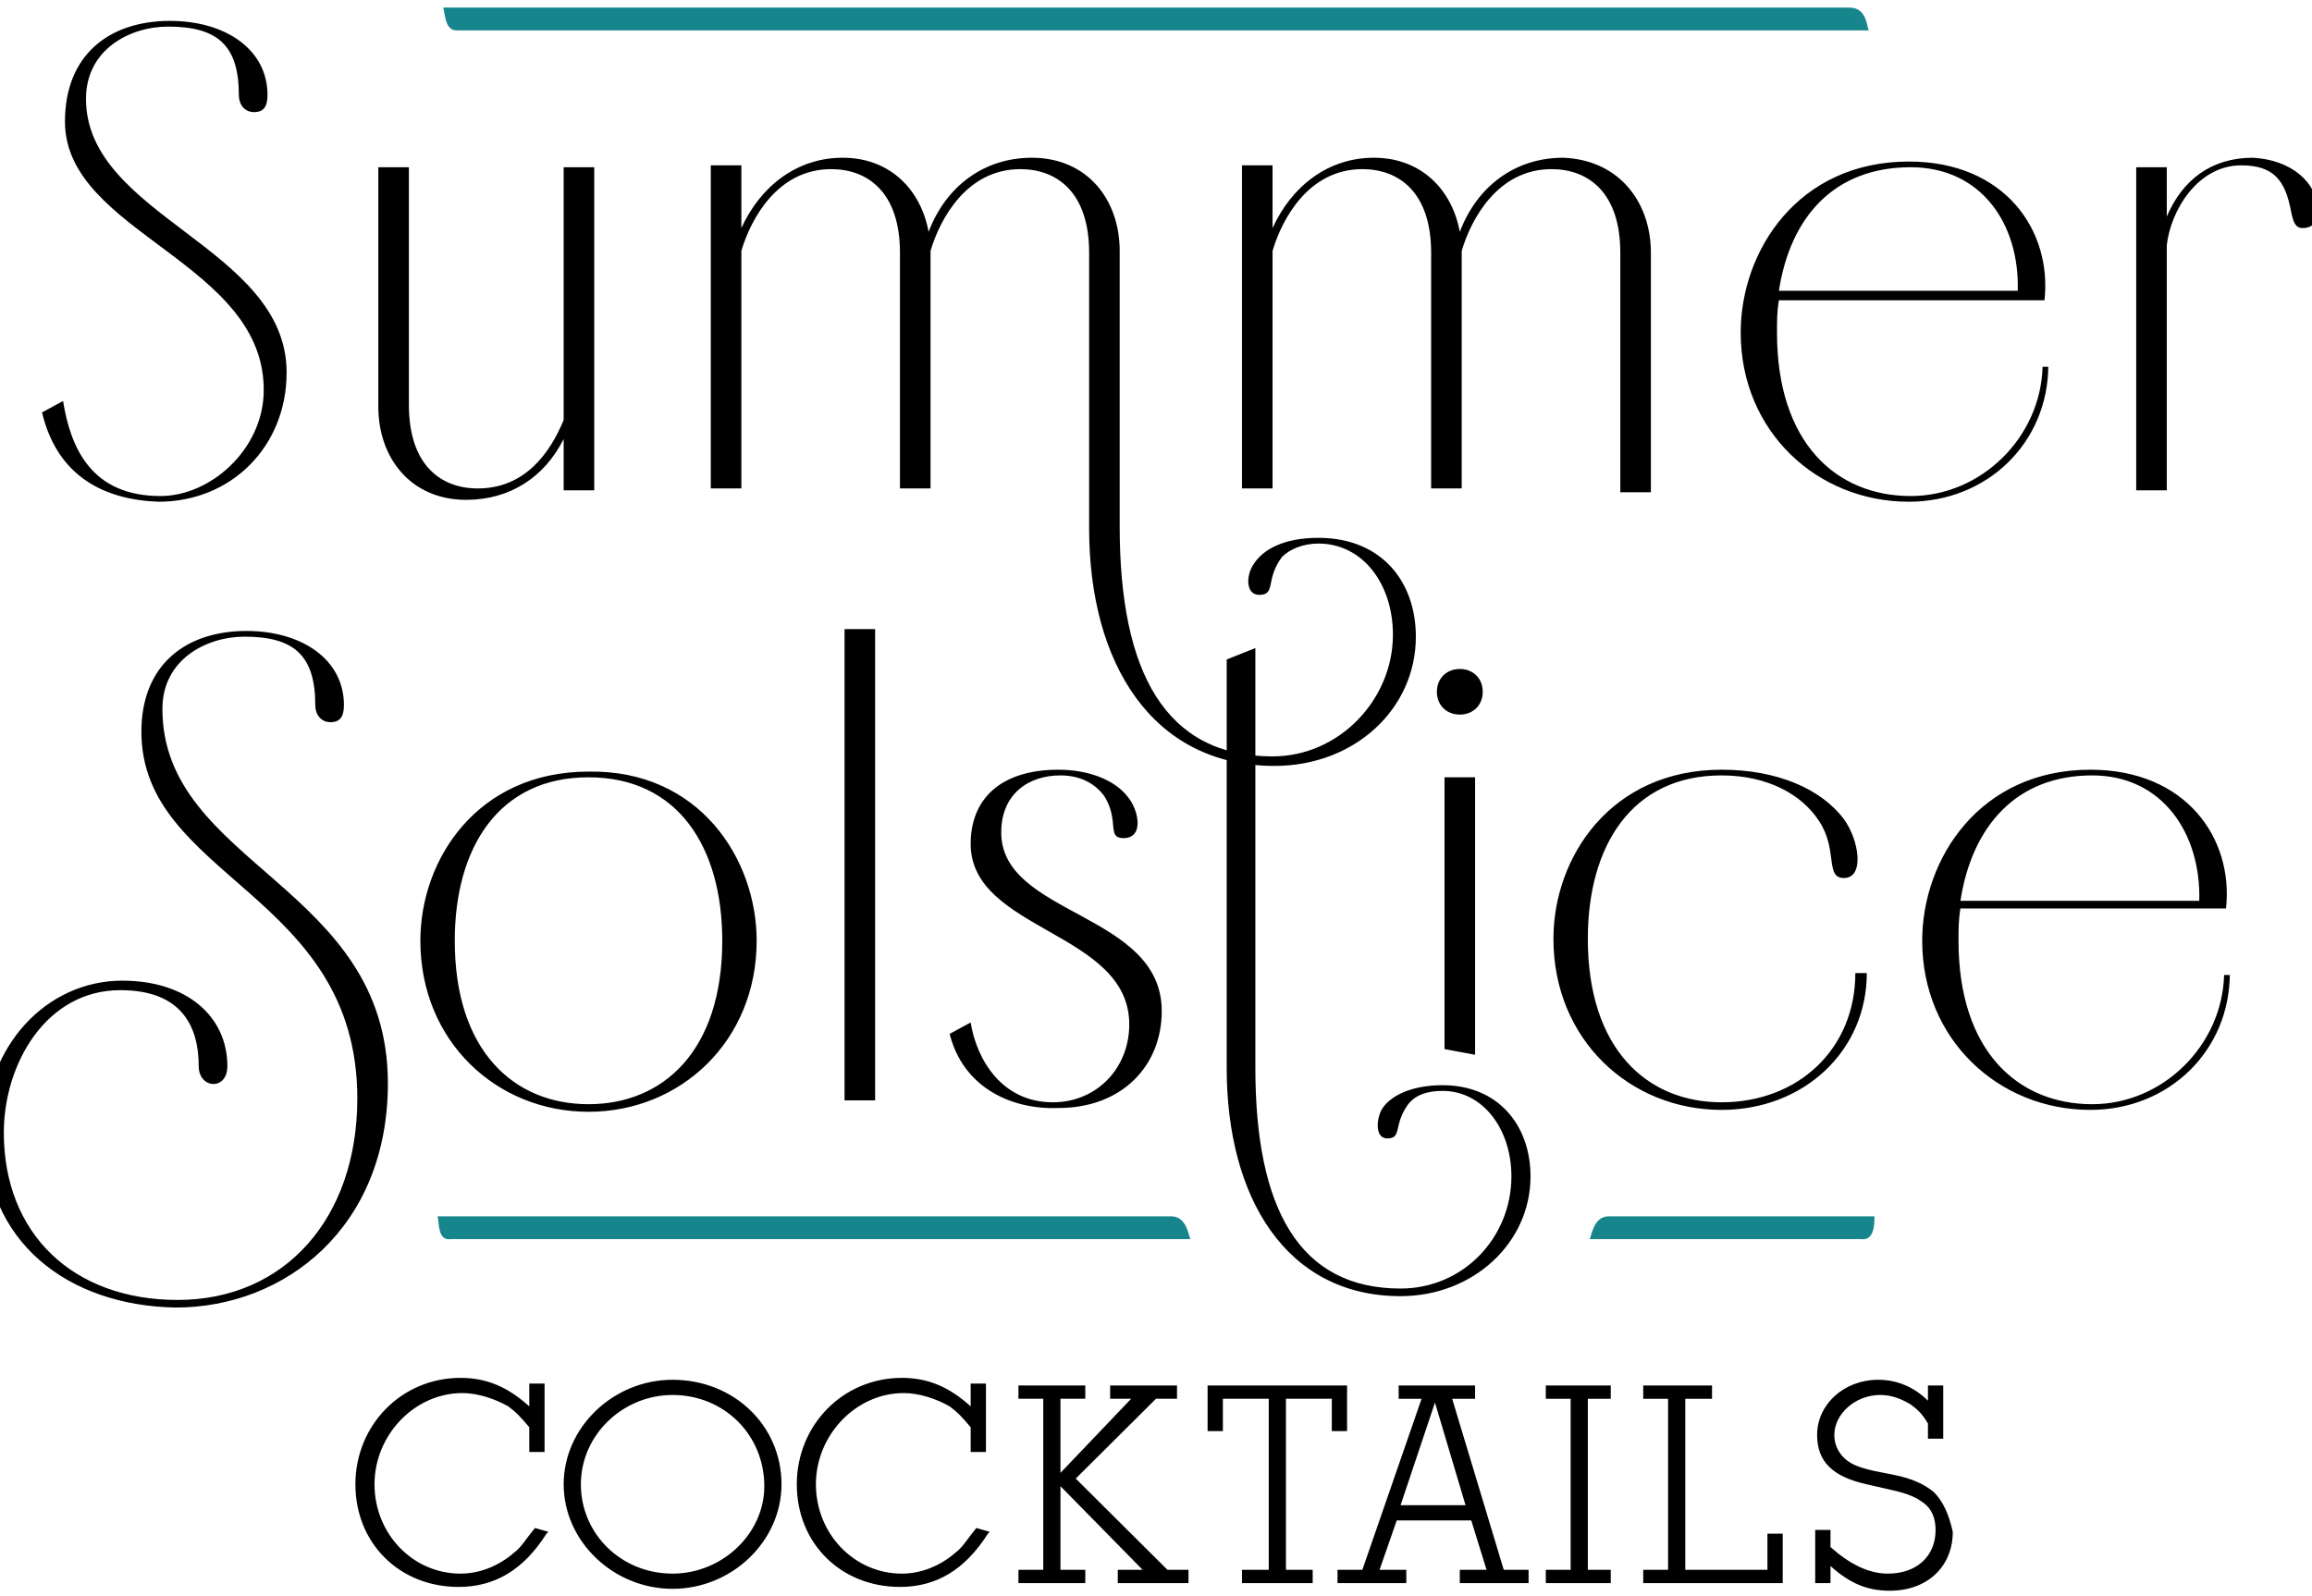 <svg xmlns="http://www.w3.org/2000/svg" fill="currentColor" viewBox="0 0 223 154">
<path fill="#17858C" d="M42.204 117.333h70.77c1.475 0 1.659 1.833 1.843 2.2H43.494c-1.29.183-1.106-1.467-1.29-2.2zm1.843-114.4H180.243c-.184-.367-.184-2.2-1.843-2.2H42.757c.184.733.184 2.2 1.29 2.2zM180.796 117.333h-25.618c-1.474 0-1.658 1.833-1.842 2.2h26.17c1.29.183 1.29-1.467 1.29-2.2z"/>
<path  d="M51.603 147.4c-.921 1.1-1.29 1.833-2.027 2.383-1.474 1.284-3.317 2.017-5.16 2.017-4.607 0-8.293-3.85-8.293-8.617 0-4.766 3.87-8.8 8.478-8.8 1.474 0 3.133.55 4.423 1.284.737.55 1.106.916 2.027 2.016v2.384h1.474v-6.6h-1.474v2.2c-2.027-1.834-4.055-2.75-6.635-2.75-5.713 0-10.136 4.583-10.136 10.266 0 5.684 4.239 9.9 9.952 9.9 3.502 0 6.266-1.65 8.478-5.133l.184-.183-1.29-.367zM64.873 133.1c-5.713 0-10.505 4.584-10.505 10.084s4.792 10.083 10.505 10.083 10.505-4.583 10.505-10.083c0-5.684-4.607-10.084-10.505-10.084zm0 18.7c-4.976 0-8.846-3.85-8.846-8.616 0-4.767 4.055-8.617 8.846-8.617 4.976 0 8.846 3.85 8.846 8.8 0 4.583-4.054 8.433-8.846 8.433zM94.177 147.4c-.921 1.1-1.29 1.833-2.027 2.383-1.474 1.284-3.317 2.017-5.16 2.017-4.607 0-8.293-3.85-8.293-8.617 0-4.766 3.87-8.8 8.478-8.8 1.474 0 3.133.55 4.423 1.284.737.55 1.106.916 2.027 2.016v2.384h1.474v-6.6h-1.474v2.2c-2.027-1.834-4.054-2.75-6.635-2.75-5.713 0-10.136 4.583-10.136 10.266 0 5.684 4.239 9.9 9.952 9.9 3.502 0 6.266-1.65 8.478-5.133l.184-.183-1.29-.367zM103.759 142.633l7.741-7.7h2.027v-1.283h-6.45v1.283h2.027l-6.819 7.15v-7.15h2.396v-1.283h-6.45v1.283h2.396v16.5h-2.396v1.284h6.45v-1.284h-2.396v-8.067l7.925 8.067h-2.396v1.284h6.819v-1.284h-2.027l-8.847-8.8zM129.93 138.05v-4.4h-13.453v4.4h1.474v-3.117h4.423v16.5h-2.58v1.284h6.819v-1.284h-2.58v-16.5h4.423v3.117h1.474zM140.066 134.933h2.211v-1.283h-7.372v1.283h2.212l-5.713 16.5h-2.396v1.284h6.635v-1.284h-2.581l1.659-4.766h7.188l1.474 4.766h-2.58v1.284h6.635v-1.284h-2.396l-4.976-16.5zm-1.659.367l2.949 9.9h-6.266l3.317-9.9zM149.097 134.933h2.396v16.5h-2.396v1.284h6.266v-1.284h-2.212v-16.5h2.212v-1.283h-6.266v1.283zM170.475 151.433h-7.924v-16.5h2.58v-1.283h-6.635v1.283h2.396v16.5h-2.396v1.284h13.454v-4.767h-1.475v3.483zM186.509 143.917c-.921-.733-2.027-1.283-3.87-1.65l-1.843-.367c-1.658-.366-2.396-.733-2.949-1.283-.552-.55-.921-1.283-.921-2.2 0-2.017 2.027-3.85 4.423-3.85 1.106 0 2.027.367 2.949.917.737.55 1.106.916 1.659 1.833v1.467h1.474v-5.134h-1.474v1.467c-1.291-1.283-2.949-2.017-4.792-2.017-3.318 0-5.898 2.384-5.898 5.317 0 2.567 1.475 4.033 4.792 4.767l2.396.55c1.659.366 2.396.733 3.133 1.283.737.55 1.106 1.467 1.106 2.567 0 2.566-1.843 4.216-4.608 4.216-1.843 0-3.686-.916-5.529-2.566v-1.65h-1.474v5.133h1.474v-1.65c1.843 1.65 3.502 2.383 5.714 2.383 3.686 0 6.081-2.383 6.081-5.683-.368-1.65-.921-2.933-1.843-3.85zM4.055 39.783l2.027-1.1c.737 4.583 2.764 9.167 9.399 9.167 4.792 0 9.768-4.4 9.952-9.9.369-12.65-19.167-15.4-19.167-26.217 0-6.417 4.239-9.717 10.136-9.717 5.345 0 9.399 2.75 9.399 7.15 0 1.1-.369 1.65-1.29 1.65s-1.474-.733-1.474-1.65c0-4.767-2.027-6.6-6.819-6.6-3.686 0-7.925 2.2-7.925 6.967 0 11.367 19.351 14.3 19.351 26.4 0 7.15-5.345 12.467-12.348 12.467-5.16-.183-9.768-2.383-11.242-8.617zM57.316 16.133v31.167h-2.949v-4.95c-1.843 3.667-5.16 5.867-9.399 5.867-5.345 0-8.478-4.033-8.478-8.983v-23.1h2.949v22.917c0 5.867 3.133 8.067 6.635 8.067 4.607 0 7.003-3.483 8.293-6.6V16.133h2.949zM136.564 61.417c0 6.967-5.897 12.467-13.638 12.467-11.795 0-17.876-9.9-17.876-22.917V24.383c0-5.867-3.134-8.067-6.635-8.067-5.16 0-7.74 4.767-8.662 7.883v22.917h-2.949V24.383c0-5.867-3.133-8.067-6.635-8.067-5.16 0-7.74 4.767-8.662 7.883v22.917h-2.949V15.95h2.949v6.05c1.843-4.033 5.345-6.783 9.768-6.783 4.607 0 7.556 3.117 8.293 7.15 1.659-4.4 5.345-7.15 9.952-7.15 5.344 0 8.477 4.033 8.477 8.983v26.583c0 14.117 4.423 22.183 14.744 22.183 6.45 0 11.611-5.5 11.611-11.733 0-4.95-2.949-8.8-7.188-8.8-1.474 0-2.764.55-3.501 1.283-1.659 2.2-.553 3.667-2.212 3.667-1.29 0-1.29-1.833-.553-2.933.922-1.467 2.949-2.567 6.266-2.567 6.082 0 9.399 4.217 9.399 9.533z"/>
<path  d="M159.233 24.383v23.1h-2.949v-23.1c0-5.867-3.133-8.067-6.635-8.067-5.16 0-7.74 4.767-8.662 7.883v22.917h-2.949V24.383c0-5.867-3.133-8.067-6.634-8.067-5.161 0-7.741 4.767-8.662 7.883v22.917h-2.949V15.95h2.949v6.05c1.843-4.033 5.344-6.783 9.768-6.783 4.607 0 7.556 3.117 8.293 7.15 1.659-4.4 5.345-7.15 9.952-7.15 5.345.183 8.478 4.217 8.478 9.167zM197.567 35.2c0 7.517-5.897 13.2-13.453 13.2-8.847 0-16.218-6.783-16.218-16.317 0-7.883 5.528-16.5 16.218-16.5 9.215 0 13.822 6.6 13.085 13.383h-25.618c-.184 1.1-.184 2.017-.184 3.117 0 10.633 5.713 15.767 12.901 15.767 6.819 0 12.532-5.683 12.716-12.467h.553V35.2zm-25.986-7.15h23.038c.184-6.417-3.502-11.917-10.321-11.917-7.372 0-11.611 4.767-12.717 11.917zM223.552 20.35c0 .917-.368 1.65-1.474 1.65-.737 0-.922-.733-1.106-1.65-.553-2.933-1.659-4.4-4.792-4.4-4.239 0-6.819 4.4-7.187 7.7v23.65h-2.949V16.133h2.949v4.767c1.474-3.483 4.239-5.683 8.293-5.683 3.686.183 6.266 2.383 6.266 5.133zM-1.474 109.267c0-8.25 5.898-14.667 13.269-14.667 6.266 0 10.136 3.483 10.136 8.25 0 2.383-2.764 2.2-2.764 0 0-3.85-1.659-7.333-7.556-7.333-7.188 0-11.242 7.15-11.242 13.75 0 9.716 6.635 16.133 16.771 16.133 10.321 0 17.324-7.883 17.324-19.433 0-19.8-20.826-21.267-20.826-35.384 0-6.417 4.239-9.717 10.136-9.717 5.345 0 9.399 2.75 9.399 7.15 0 1.1-.369 1.65-1.29 1.65s-1.474-.733-1.474-1.65c0-4.767-2.027-6.6-6.819-6.6-3.686 0-7.925 2.2-7.925 6.967 0 15.033 21.747 17.05 21.747 36.117 0 13.933-9.952 21.633-20.457 21.633-10.505-.183-18.43-6.416-18.43-16.866zM72.982 90.75c0 9.717-7.372 16.5-16.218 16.5s-16.218-6.783-16.218-16.5c0-7.883 5.529-16.317 16.218-16.317 10.689-.183 16.218 8.433 16.218 16.317zm-3.317 0c0-8.983-4.239-15.767-12.901-15.767-8.662 0-12.901 6.783-12.901 15.767 0 10.633 5.713 15.767 12.901 15.767 7.188 0 12.901-5.134 12.901-15.767zM84.409 60.684H81.46V106.15h2.949V60.684zM91.597 99.733l2.027-1.1c.553 3.484 2.949 7.7 7.925 7.7 4.239 0 7.372-3.3 7.372-7.516 0-8.983-15.297-8.983-15.297-17.417 0-4.217 2.764-7.15 8.478-7.15 2.764 0 5.344.917 6.634 2.567 1.106 1.283 1.659 4.033-.368 4.033-1.659 0-.369-1.65-1.843-4.033-.922-1.283-2.396-2.017-4.239-2.017-3.133 0-5.713 1.833-5.713 5.5 0 8.067 15.481 7.7 15.481 17.233 0 5.317-3.871 9.35-9.952 9.35-4.608.184-9.215-2.016-10.505-7.15zM118.319 103.034V63.617l2.765-1.1v40.517c0 13.566 4.239 21.266 14.006 21.266 6.082 0 10.69-4.95 10.69-10.816 0-4.584-2.765-8.25-6.635-8.25-1.474 0-2.58.366-3.317 1.283-1.475 2.017-.553 3.3-2.028 3.3-1.105 0-1.105-1.65-.553-2.75.738-1.283 2.765-2.383 5.898-2.383 5.345 0 8.478 3.85 8.478 8.8 0 6.416-5.529 11.55-12.533 11.55-11.057 0-16.771-9.534-16.771-22z"/>
<path  d="M138.592 66.733c0-1.283.921-2.2 2.211-2.2 1.29 0 2.212.917 2.212 2.2 0 1.283-.922 2.2-2.212 2.2s-2.211-.917-2.211-2.2zm.737 8.25h2.949V101.75l-2.949-.55V74.983zM180.059 93.867c0 7.516-6.082 13.2-14.007 13.2-8.846 0-16.218-6.784-16.218-16.5 0-7.883 5.529-16.317 16.218-16.317 5.345 0 9.584 1.833 11.795 4.767 1.475 2.017 2.027 5.683 0 5.683-1.843 0-.553-2.75-2.396-5.5-1.658-2.567-4.976-4.4-9.399-4.4-8.662 0-12.901 6.783-12.901 15.767 0 10.633 5.714 15.766 12.901 15.766 7.372 0 12.901-5.133 12.901-12.466h1.106zM215.075 93.867c0 7.516-5.897 13.2-13.454 13.2-8.846 0-16.218-6.784-16.218-16.317 0-7.883 5.529-16.5 16.218-16.5 9.215 0 13.823 6.6 13.086 13.383h-25.618c-.184 1.1-.184 2.017-.184 3.117 0 10.633 5.713 15.767 12.901 15.767 6.819 0 12.532-5.684 12.716-12.467h.553v-.183zM189.089 86.9h23.037c.185-6.417-3.501-12.1-10.32-12.1-7.372 0-11.611 4.95-12.717 12.1z"/>
</svg>
